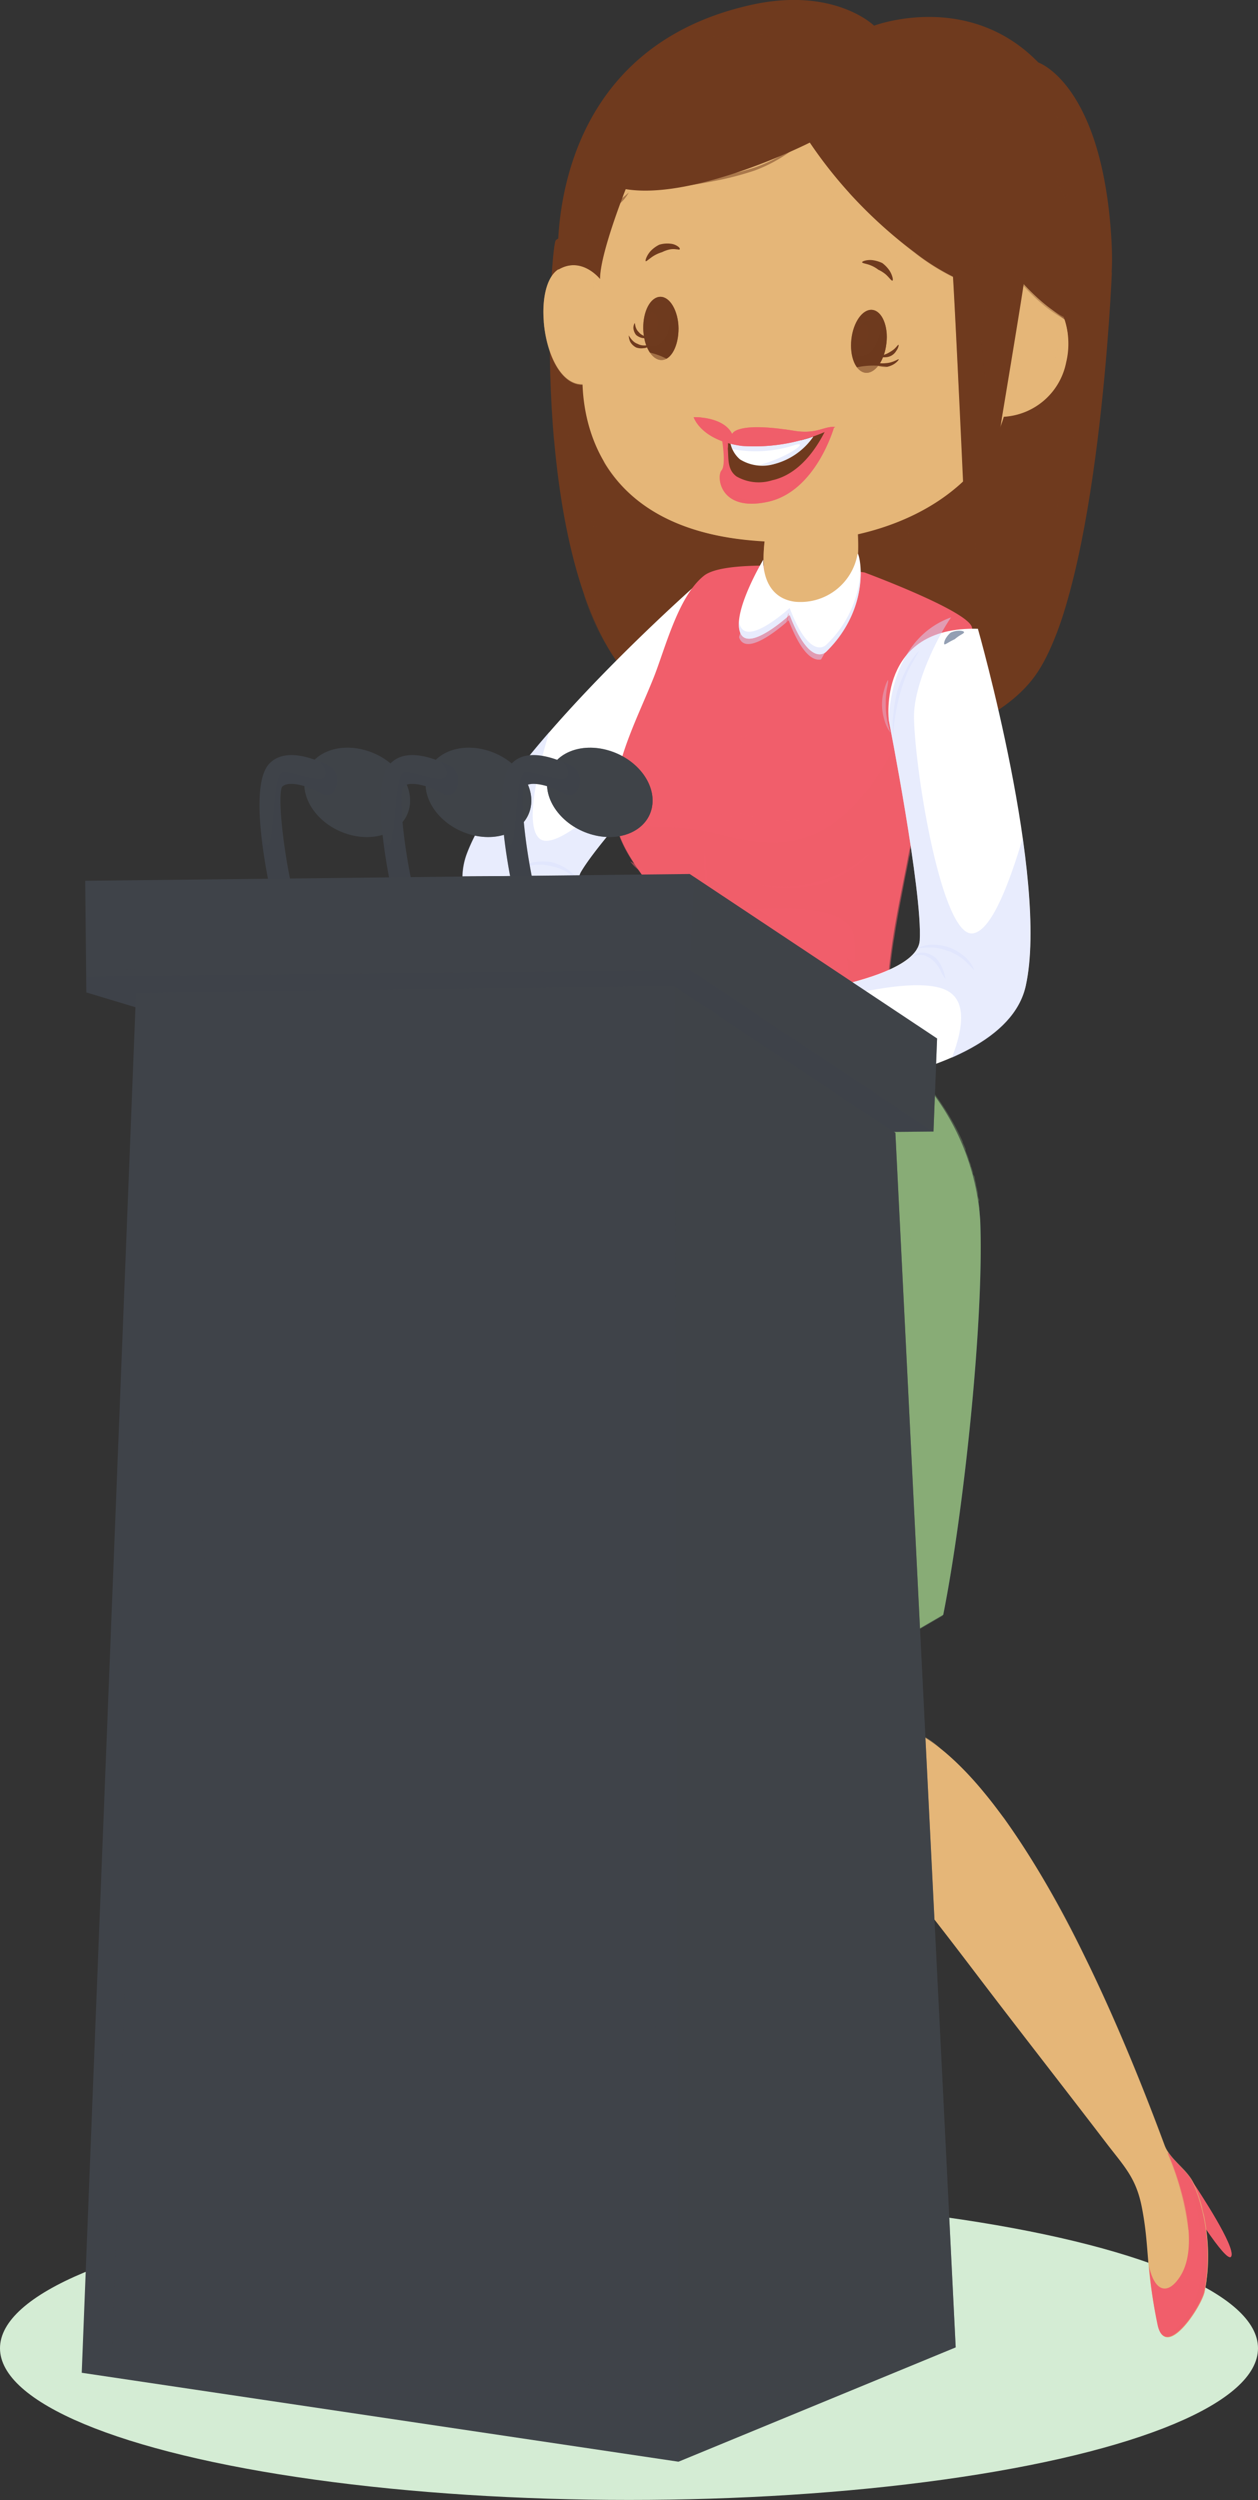 <svg xmlns="http://www.w3.org/2000/svg" viewBox="0 0 98.04 194.83"><rect x="0" y="0" width="98.04" height="194.83" fill="#333333" stroke="none"/><defs><style>.cls-1{isolation:isolate;}.cls-2{fill:#d4ecd4;}.cls-10,.cls-12,.cls-15,.cls-17,.cls-2,.cls-21,.cls-23,.cls-24,.cls-25,.cls-27,.cls-28,.cls-31,.cls-33,.cls-34,.cls-4,.cls-8,.cls-9{mix-blend-mode:multiply;}.cls-27,.cls-28,.cls-29,.cls-3,.cls-4{fill:#6f3a1e;}.cls-4{opacity:0.3;}.cls-12,.cls-13,.cls-15,.cls-18,.cls-24,.cls-27,.cls-31,.cls-5{opacity:0.5;}.cls-13,.cls-18,.cls-22,.cls-26,.cls-29,.cls-30,.cls-35,.cls-5,.cls-6{mix-blend-mode:screen;}.cls-17,.cls-33,.cls-6{opacity:0.45;}.cls-7{fill:#fff;}.cls-8{opacity:0.34;}.cls-11,.cls-12,.cls-9{fill:#d3dbfd;}.cls-13,.cls-19,.cls-23{fill:#294168;}.cls-14,.cls-15,.cls-18,.cls-30{fill:#f15e6b;}.cls-16,.cls-17,.cls-25,.cls-26,.cls-31{fill:#e5b678;}.cls-20,.cls-21{fill:#88ac76;}.cls-21,.cls-35{opacity:0.35;}.cls-23,.cls-28,.cls-34{opacity:0.25;}.cls-32,.cls-33,.cls-34,.cls-35{fill:#3f4349;}</style></defs><title>full_speechРесурс 3</title><g class="cls-1"><g id="Слой_2" data-name="Слой 2"><g id="OBJECTS"><ellipse class="cls-2" cx="49.02" cy="183" rx="49.02" ry="11.82"/><path class="cls-3" d="M86.65,21.25s-1,24.54-6,31.44-22.77,9-31.15.59S42.86,19.63,43.3,18.75,74.89,7.73,86.65,21.25Z"/><path class="cls-4" d="M77.29,37.2c.21-2.4.53-8.73,1.09-10.36a18.52,18.52,0,0,1,2-3.94s3.86-.59,6.23-1c-.08,1.41-.29,5.12-.77,9.56-.12-.23-.27-.38-.46-.36-.85.08-2.7,6.17-2.7,6.17s.7-5.47-.31-5.47S80.76,34,80.76,34s-.46-1.62-1.62-.77C78.35,33.8,77.61,36,77.29,37.2Z"/><path class="cls-4" d="M77.29,37.2a3.67,3.67,0,0,1-.14.94C77.08,38.18,77.14,37.79,77.29,37.2Z"/><path class="cls-4" d="M44.9,37c.07.39.12.64.12.64S45,37.34,44.9,37Z"/><path class="cls-4" d="M43.3,18.75c0-.05.13-.12.31-.21.76.77,1.64,1.1,2.06.33a1.19,1.19,0,0,0,0-1.13c1.49-.5,3.59-1.1,6.08-1.66L75,36.54s-.12,7.39.9,8.6,4-5.17,4-5.17-3.13,9-2.11,10,3.37-2.16,3.37-2.16-1.38,3.37-.6,3.49c.39.06,1.58-2.3,2.66-4.65a19.92,19.92,0,0,1-2.57,6,11,11,0,0,1-3,2.71,15.37,15.37,0,0,1-1.88.13c-2.37,0-17.27-.76-24.57-.76a15.38,15.38,0,0,1-1.74-1.49,18,18,0,0,1-3.95-6.86c3.81,4.74,5.21,3.56,5.56,2.08s-2.22-5.65-2.22-5.65,3,3,3.54,1.8-6.37-9.79-7.21-10c-.59-.13-.44,1.38-.29,2.29-.27-1.41-.92-4.61-1.39-4.52-.16,0-.26.84-.33,2C42.47,26.48,43.07,19.22,43.3,18.75Z"/><g class="cls-5"><path class="cls-3" d="M80.35,45.16a2.19,2.19,0,0,0,.18-.38c.1-.24.25-.59.41-1,.33-.84.73-2,1.09-3.13C82.77,38.34,83.3,36,83.3,36s.5-2.36.8-4.75c.15-1.2.26-2.4.32-3.3,0-.45,0-.83,0-1.09a2.26,2.26,0,0,0,0-.42,2.5,2.5,0,0,0-.06.41c0,.26-.06.64-.11,1.09-.09.89-.24,2.09-.41,3.28-.35,2.38-.89,4.72-.89,4.72s-.49,2.35-1.17,4.66c-.34,1.15-.71,2.3-1,3.15l-.36,1A2.67,2.67,0,0,0,80.35,45.16Z"/></g><g class="cls-5"><path class="cls-3" d="M76.2,47.89a1.44,1.44,0,0,0,.17-.22c.09-.14.23-.34.38-.59.31-.5.7-1.17,1.07-1.86.73-1.38,1.31-2.84,1.31-2.84a26.94,26.94,0,0,0,.9-3c.17-.76.31-1.53.38-2.11,0-.29,0-.54.06-.71a.8.8,0,0,0,0-.27,8,8,0,0,0-.19,1c-.1.57-.27,1.33-.46,2.08a29,29,0,0,1-1,2.94s-.54,1.45-1.22,2.85c-.34.7-.7,1.39-1,1.9A7,7,0,0,0,76.2,47.89Z"/></g><g class="cls-5"><path class="cls-3" d="M70.67,45.5a8.37,8.37,0,0,0,.08-1.18c0-.59.1-1.18.1-1.18s0-.58.09-1.17a8.75,8.75,0,0,0,.11-1.17,4.9,4.9,0,0,0-.32,1.14c-.11.59-.18,1.18-.18,1.18s0,.6,0,1.19A4.86,4.86,0,0,0,70.67,45.5Z"/></g><g class="cls-5"><path class="cls-3" d="M48.94,46.05a1.88,1.88,0,0,0-.15-.31c-.11-.2-.27-.46-.45-.8-.36-.66-.82-1.55-1.24-2.46s-.78-1.85-1-2.56-.41-1.19-.41-1.19-.16-.47-.38-1.19-.46-1.69-.68-2.67-.37-2-.46-2.73c-.06-.37-.09-.68-.12-.9A1.66,1.66,0,0,0,44,30.9a1.48,1.48,0,0,0,0,.34c0,.22,0,.54.06.92.06.75.2,1.75.37,2.75s.42,2,.63,2.7.36,1.22.36,1.22.16.48.43,1.19.66,1.64,1.1,2.55.93,1.79,1.33,2.43c.19.33.37.59.49.77A1.75,1.75,0,0,0,48.94,46.05Z"/></g><g class="cls-5"><path class="cls-3" d="M51,45.39s-.56-.5-1-1.09A7.47,7.47,0,0,1,49.18,43a7.64,7.64,0,0,1-.57-1.37c-.22-.72-.26-1.47-.3-1.47a4.06,4.06,0,0,0,.09,1.52,6.91,6.91,0,0,0,.51,1.46,6.65,6.65,0,0,0,.9,1.25A3.89,3.89,0,0,0,51,45.39Z"/></g><g class="cls-5"><path class="cls-3" d="M52.06,42.79a1.45,1.45,0,0,0,.25.55c.16.25.34.49.34.49s.21.21.44.4.49.35.51.32-.17-.25-.36-.47l-.36-.45-.4-.42C52.28,43,52.1,42.77,52.06,42.79Z"/></g><g class="cls-5"><path class="cls-3" d="M46,45.6a6.23,6.23,0,0,0,.28,1.72,8.14,8.14,0,0,0,.42,1.14A3.94,3.94,0,0,0,47,49s.11.19.3.46a9.16,9.16,0,0,0,.77.93,8.22,8.22,0,0,0,1.27,1.19s-.57-.66-1.11-1.33a10.29,10.29,0,0,1-.7-1c-.17-.27-.27-.45-.27-.45a4.3,4.3,0,0,1-.26-.47,9.4,9.4,0,0,1-.47-1.07C46.23,46.45,46.07,45.59,46,45.6Z"/></g><g class="cls-6"><path class="cls-3" d="M84.89,35.92c-.3,3.38-.7,7.79-2.87,10.53a.3.3,0,0,1-.5-.21,29.1,29.1,0,0,1,1.27-4.87c.46-1.85.93-3.68,1.26-5.56.09-.47.89-.37.84.11Z"/></g><g class="cls-6"><path class="cls-3" d="M82.21,34.83A1.31,1.31,0,0,1,82.4,36a2.84,2.84,0,0,1-.5,1.33.37.37,0,0,1-.62-.26,4.22,4.22,0,0,1,.29-1.3,1.42,1.42,0,0,1,.59-1Z"/></g><g class="cls-6"><path class="cls-3" d="M80.81,39.23A7.79,7.79,0,0,1,80.2,42c0,.09-.18,0-.16-.07.19-.93.51-1.82.73-2.75,0,0,0,0,0,0Z"/></g><g class="cls-6"><path class="cls-3" d="M79.41,34.29a4,4,0,0,1-.13,2.26,12.29,12.29,0,0,1-.84,2.85c0,.13-.25.06-.25-.07a11.35,11.35,0,0,1,.29-2.79c.18-.75.2-1.73.79-2.27a.1.1,0,0,1,.14,0Z"/></g><g class="cls-6"><path class="cls-3" d="M45.84,36.92a1.89,1.89,0,0,1,.6.85,2.61,2.61,0,0,1,.19,1.14.25.25,0,0,1-.46.12,4.38,4.38,0,0,1-.38-1,2.85,2.85,0,0,1-.14-.5c0-.17,0-.36,0-.54a.09.09,0,0,1,.16-.06Z"/></g><g class="cls-6"><path class="cls-3" d="M44.32,37.28c1.64,3.2,3.21,6.56,4.61,9.86.14.35-.26.77-.57.44A16,16,0,0,1,44.2,37.31a.06.06,0,0,1,.12,0Z"/></g><g class="cls-5"><path class="cls-3" d="M79.79,50.53a10.74,10.74,0,0,0,.89-1.44,12,12,0,0,0,.61-1.58A10.67,10.67,0,0,0,80.41,49,12.05,12.05,0,0,0,79.79,50.53Z"/></g><path class="cls-7" d="M45.15,68.24a2.18,2.18,0,0,1,.09-.23C47.1,64.75,56.57,55,56.57,55s4.81-5.67-1.93-9.77c0,0-15.28,13.37-18.26,21.33a5.41,5.41,0,0,0-.33,1.73Z"/><g class="cls-8"><path class="cls-9" d="M57.58,49.1a6.3,6.3,0,0,1,0,1.78,11.43,11.43,0,0,1-.32,1.76,10.56,10.56,0,0,1-.7,1.65,6,6,0,0,1-1,1.46s.45-.76.81-1.56a14.61,14.61,0,0,0,1-3.34C57.54,50,57.54,49.1,57.58,49.1Z"/><g class="cls-10"><path class="cls-11" d="M58.36,52.35s0,.22-.17.78a5.47,5.47,0,0,1-.49,1.06,5.64,5.64,0,0,1-.78.88,3,3,0,0,1-1,.61s.45-.36.83-.77a6.11,6.11,0,0,0,.68-.88,6.35,6.35,0,0,0,.54-1C58.22,52.54,58.32,52.34,58.36,52.35Z"/></g><path class="cls-9" d="M42.53,67.41l.38.08.38.09a3.89,3.89,0,0,1,.8.33,2.89,2.89,0,0,1,.48.33h.21a3,3,0,0,0-.58-.51A4.25,4.25,0,0,0,43,67.19a4.07,4.07,0,0,0-1.35,0,2.57,2.57,0,0,0-1.22.5,7.67,7.67,0,0,1,1.25-.29A4.78,4.78,0,0,1,42.53,67.41Z"/></g><path class="cls-12" d="M45.15,68.24a2.18,2.18,0,0,1,.09-.23C47.1,64.75,56.57,55,56.57,55s3.48-5.22.32-9.4c.07,1.75-.37,6-1.84,8.15-2.47,3.64-11.16,13.18-13,11.6-1.2-1-.12-5.44.76-8.31-2.87,3.3-5.41,6.74-6.45,9.52a5.41,5.41,0,0,0-.33,1.73Z"/><path class="cls-13" d="M56.35,47.1a1.66,1.66,0,0,0-.08-.53,1.77,1.77,0,0,0-.35-.4c-.21-.17-.46-.26-.5-.19s.08.26.17.46a3.07,3.07,0,0,1,.13.39,2.3,2.3,0,0,1,.21.35c.1.19.16.42.25.42S56.35,47.37,56.35,47.1Z"/><path class="cls-14" d="M92.78,169.79l.12.17c.61.92,3.38,5.11,3.06,5.87s-3.6-4.63-3.6-4.63"/><path class="cls-15" d="M92.78,169.79l.12.17c.61.92,3.38,5.11,3.06,5.87s-3.6-4.63-3.6-4.63"/><path class="cls-16" d="M71.92,120.44l-1.68,14.19s8.68.67,20.52,32.57c.41,1.11,1.75,1.88,2.25,2.94a14.61,14.61,0,0,1,.87,8.47c-.26,1.19-3,5.35-3.62,2.64-1-4.45-.65-6-1.26-9.17-.45-2.37-1.37-3.22-2.85-5.16-3.28-4.29-6.61-8.54-9.88-12.84-3.8-5-7.66-10-11.92-14.61-4-4.31-4.16-14.07-7.34-22.66S59.48,92.73,71.92,120.44Z"/><path class="cls-17" d="M56.36,109.13c.51.09,1,.19,1.56.32,1.32,1.22,5.19,1,9.08,1.59a75.07,75.07,0,0,1,4.92,9.4l-1.68,14.19h0a6.74,6.74,0,0,1,3.11,1.68l.26.21a24.2,24.2,0,0,1,2.8,2.83l.35.43c.24.29.49.6.74.93s.5.67.77,1a74.75,74.75,0,0,1,6.2,10.61c.16.33.33.67.49,1,1.82,3.79,3.77,8.35,5.8,13.83a2.93,2.93,0,0,0,.19.4,5.62,5.62,0,0,0,.57.74c.22.24.45.47.67.7a5.73,5.73,0,0,1,.6.72,2.88,2.88,0,0,1,.22.38,8.78,8.78,0,0,1,.38.94,9.4,9.4,0,0,1,.31,1c0,.2.09.41.14.62s.11.63.16.95c0,0,0,.08,0,.13a16.21,16.21,0,0,1,.14,2.19h0c0,.56,0,1.11-.1,1.62,0,.35-.1.68-.17,1a7,7,0,0,1-1.11,2.07,3.58,3.58,0,0,1-.28.37l-.15.18-.3.32a1.84,1.84,0,0,1-1,.6.57.57,0,0,1-.56-.31,1.87,1.87,0,0,1-.22-.59c-.06-.3-.12-.58-.17-.85,0-.1,0-.18,0-.27s-.07-.36-.1-.52,0-.2,0-.29,0-.3-.07-.44,0-.19,0-.28l-.06-.4,0-.26c0-.13,0-.25,0-.37l0-.25,0-.36,0-.21,0-.41,0-.14c0-.18,0-.36,0-.54a1.36,1.36,0,0,0,1.42.21c2.3-1.19-1.36-10.74-5.9-19.87s-11.66-17.46-15.4-17.81c-2.49-.22-3.21,1.88-3.41,3.3-.6-.68-1.2-1.35-1.82-2-4-4.31-4.16-14.07-7.34-22.66A15.21,15.21,0,0,1,56.36,109.13Z"/><path class="cls-14" d="M89.54,176.58c.46,2.09,1.47,2.19,2.31,1,2.21-3-.82-9.78-.82-9.78a.28.28,0,0,1,0-.07c.56.83,1.53,1.5,1.94,2.37a14.61,14.61,0,0,1,.87,8.47c-.26,1.19-3,5.35-3.62,2.64A38.46,38.46,0,0,1,89.54,176.58Z"/><path class="cls-16" d="M65.37,134.63a.46.46,0,0,0,.77-.52.46.46,0,0,0-.77.52Z"/><path class="cls-16" d="M65.13,137a.82.82,0,1,0,.21-1.15A.82.82,0,0,0,65.13,137Z"/><g class="cls-5"><path class="cls-18" d="M91.13,180.73c.06.07.71-.44,1.2-1.12a6.88,6.88,0,0,0,.79-1.45,7.21,7.21,0,0,0,.26-1.64,3.17,3.17,0,0,0-.26-1.61c-.08,0,0,.8-.16,1.57a7.52,7.52,0,0,1-.41,1.48,8.16,8.16,0,0,1-.58,1.43C91.6,180.08,91.08,180.67,91.13,180.73Z"/></g><path class="cls-15" d="M93.88,178.61c-.25,1.12-2.71,4.87-3.49,3,.85.74,2-.64,2.8-2.58,1.14-2.91-.09-8-.36-8.15s-.18,2.07-.14,2.8c0,.1,0,.17,0,.2l-.09-.14A21.61,21.61,0,0,0,91,167.84a.28.28,0,0,1,0-.07c.56.83,1.53,1.5,1.94,2.37A14.61,14.61,0,0,1,93.88,178.61Z"/><path class="cls-16" d="M58.88,120.39s-2.39,10-3.36,12.77A41,41,0,0,1,59.3,143.7c.93,5.23-2.4,28.67-2.94,30.89,0,0,0,1.38,0,3.13,0,2.54-.06,5.84-.41,6.73-.6,1.5-.91-4.93-.91-4.93s-2,5.17-3.42,5.77-6.41.46-6.73-.48,4,.54,7.46-9.49c1-2.84-3.54-38.22-5-41.23s-1.9-16.73-1.56-18.44S59.42,115.28,58.88,120.39Z"/><path class="cls-17" d="M49.4,181.34a1.78,1.78,0,0,0,.87.11c3-.32,4.81-7.06,5.93-16.19S57.48,141.7,53,138c-2.67-2.2-4-1-4.6.25a24,24,0,0,0-1-4.18c-1.47-3-1.9-16.73-1.56-18.44.14-.75,2.71-.92,5.53-.45,2.26,2.55,4.56,6,6.74,8.38-.79,3.18-2,7.85-2.59,9.58A41,41,0,0,1,59.3,143.7c.93,5.23-2.4,28.67-2.94,30.89,0,0,0,1.38,0,3.13,0,.71,0,1.47,0,2.22-.4.6-.79,1.17-1.16,1.68-.09-1.11-.14-2.1-.14-2.1a24.81,24.81,0,0,1-2.74,5.21c-.49.23-1.18.54-2,.84-2,.23-5.18,0-5.43-.76S46.87,184.71,49.4,181.34Z"/><path class="cls-14" d="M48.31,182.59c-.16.73.4.78,2.44-.26,3-1.52,5.61-7.74,5.61-7.74s0,1.38,0,3.13c0,2.54-.06,5.84-.41,6.73-.6,1.5-.91-4.93-.91-4.93s-2,5.17-3.42,5.77-6.41.46-6.73-.48C44.74,184.24,46.28,184.56,48.31,182.59Z"/><circle class="cls-16" cx="51.39" cy="131.51" r="0.46"/><circle class="cls-16" cx="50.21" cy="133.32" r="0.83"/><g class="cls-5"><path class="cls-18" d="M47.77,184.89a3.16,3.16,0,0,0,1.62-.25,6.54,6.54,0,0,0,1.48-.74A7.26,7.26,0,0,0,52,182.7a3.36,3.36,0,0,0,.7-1.48c-.08,0-.49.65-1,1.2a7.58,7.58,0,0,1-1.18,1,7.65,7.65,0,0,1-1.29.84C48.53,184.61,47.76,184.81,47.77,184.89Z"/></g><path class="cls-15" d="M45.29,184.41c.47.58,2.28,1.37,5,.6,3.14-.91,4.52-6.72,4.52-6.72-3.57,5.91-6.38,5.39-6.67,5.1-.12-.12-.1-.35,0-.59l.22-.21c-.16.73.4.78,2.44-.26,3-1.52,5.61-7.74,5.61-7.74s0,1.38,0,3.13c0,2.54-.06,5.84-.41,6.73-.6,1.5-.91-4.93-.91-4.93s-2,5.17-3.42,5.77-6.41.46-6.73-.48C44.87,184.62,45,184.53,45.29,184.41Z"/><path class="cls-19" d="M70.3,82.57a18.63,18.63,0,0,1,6.09,12.5c.32,7.69-1.28,22.75-2.88,30.77l-3.85,2.24-1-7.69L66.13,129s-12.5,4.17-20.51-3.2c0,0-2.88-32.38,6.73-42.31S70.3,82.57,70.3,82.57Z"/><path class="cls-20" d="M70.3,82.57a18.63,18.63,0,0,1,6.09,12.5c.32,7.69-1.28,22.75-2.88,30.77l-3.85,2.24-1-7.69L66.13,129s-12.5,4.17-20.51-3.2c0,0-2.88-32.38,6.73-42.31S70.3,82.57,70.3,82.57Z"/><path class="cls-21" d="M45.61,125.68l0-.17h0c0-.15,0-.33,0-.56v0c0-.1,0-.22,0-.34v0c0-.41-.06-.91-.09-1.48v0a131.23,131.23,0,0,1,.5-21.24v-.07c.05-.36.09-.73.14-1.1-.41,10.93.7,24.33,8.85,24.42,7.2.09,13-8.73,14.08-14.8.81-4.71,2-9.43,1.86-14.24-.09-2.76-.51-7-2.13-9.92h0a1.34,1.34,0,0,0-.07-.18.32.32,0,0,0,0-.09,6.67,6.67,0,0,0-2.68-2.69c-1.22-.62-2.6-.87-3.84-1.46a1.14,1.14,0,0,1-.62-.54c-.19-.51.32-1,.77-1.28s.9-.57,1.35-.85a13.07,13.07,0,0,1,6.73,3.57,17.61,17.61,0,0,1,2.57,2.86h0a19.89,19.89,0,0,1,2,3.45l0,.06c.08.17.15.33.22.5a1.21,1.21,0,0,1,0,.14l.18.45a1.46,1.46,0,0,0,.07.19c0,.14.09.27.14.41s0,.16.07.24l.12.39c0,.09,0,.18.07.26s.07.26.1.4a2.29,2.29,0,0,1,.07.28c0,.13.06.26.08.4l.06.28c0,.14,0,.29.07.43s0,.18,0,.28l.06.48a1.94,1.94,0,0,0,0,.24c0,.25,0,.49,0,.75.32,7.69-1.28,22.75-2.88,30.77l-3.85,2.24-1-7.69L66.13,129a27.77,27.77,0,0,1-8,1.17,19.7,19.7,0,0,1-9.3-2.12,15.25,15.25,0,0,1-3.18-2.25s0,0,0-.14Z"/><g class="cls-22"><path class="cls-20" d="M46.35,108.85a8.29,8.29,0,0,0,.24-1.61c.12-1,.28-2.25.47-3.53.37-2.57.88-5.11.88-5.11s.43-2.56,1-5.09c.28-1.26.59-2.52.83-3.47a9.42,9.42,0,0,0,.35-1.59A8.87,8.87,0,0,0,49.55,90c-.31.92-.68,2.17-1,3.43-.68,2.52-1.18,5.08-1.18,5.08s-.45,2.57-.72,5.16c-.13,1.3-.23,2.6-.27,3.57A9.56,9.56,0,0,0,46.35,108.85Z"/><path class="cls-20" d="M46.77,122.15a27.14,27.14,0,0,0-.16-2.77c-.09-1.38-.12-2.76-.12-2.76s-.09-1.37-.12-2.75a23.65,23.65,0,0,0-.09-2.78,13.27,13.27,0,0,0-.34,2.77c-.08,1.39,0,2.79,0,2.79s.09,1.39.29,2.77A12.75,12.75,0,0,0,46.77,122.15Z"/><path class="cls-20" d="M70.85,125.54s.07-.11.25-.24.47-.21.83-.43a1,1,0,0,0,.44-.54,6,6,0,0,0,.16-.71c.09-.48.19-1,.29-1.5.38-2,.75-4.08.75-4.08s1.2-8.21,1-8.23S73,118,73,118l-.58,4.11c-.07.51-.14,1-.2,1.51,0,.24-.06.48-.11.67a.8.8,0,0,1-.29.44,8.55,8.55,0,0,0-.78.53C70.84,125.39,70.83,125.54,70.85,125.54Z"/><path class="cls-20" d="M54.28,128.39a5.52,5.52,0,0,0,1.33.26,25.36,25.36,0,0,0,3,.18,27.87,27.87,0,0,0,4.34-.33s.54-.1,1.33-.29l.64-.17a2.69,2.69,0,0,0,.38-.12.85.85,0,0,0,.39-.34,4.09,4.09,0,0,0,.26-.8l.21-.78c.28-1,.55-2.09.75-2.88a6.85,6.85,0,0,0,.27-1.32,5.92,5.92,0,0,0-.5,1.26c-.26.76-.6,1.79-.93,2.82l-.24.76a4,4,0,0,1-.25.67c-.07.13-.23.17-.47.22l-.63.14c-.79.15-1.31.23-1.31.23a30.56,30.56,0,0,1-4.25.5c-1.07.06-2.14,0-2.95,0A7.83,7.83,0,0,0,54.28,128.39Z"/></g><path class="cls-21" d="M52.75,83.12h0a13.82,13.82,0,0,1,8.19-4.23c5.5-.48,9.36,3.68,9.36,3.68a16.32,16.32,0,0,1,2.17,2.33c-2.28.71-5.92,1.74-8.14,1.6A10.35,10.35,0,0,1,57.92,84a4.76,4.76,0,0,1-3.18,1.84,13.93,13.93,0,0,1-3.76,0A5.77,5.77,0,0,0,52.75,83.12Z"/><path class="cls-14" d="M47.86,62.1c.27-3.26,1.86-6.25,3.06-9.24.91-2.26,1.92-6.4,3.95-8s12.5-.25,12.5-.25,8.11,3,8.38,4.29-4.17,13.4-5,18c-.41,2.15-.88,4.31-1.2,6.48-.57,3.94-.88,7.72,1.66,11a19,19,0,0,1-6.92,1,10.4,10.4,0,0,1-6.42-2.54,4.76,4.76,0,0,1-3.18,1.84,13.93,13.93,0,0,1-3.76,0c2.94-2.6,2.06-5.9,1.51-9.29-.38-2.32-.68-4.8-2.09-6.77S47.64,64.74,47.86,62.1Z"/><path class="cls-15" d="M47.86,62.1c0-.35.07-.68.13-1A.13.13,0,0,1,48,61c.06-.35.13-.68.21-1a8.45,8.45,0,0,0,1.07,3.69c1.22,1.39,2.26.17,7,1.39s7.83.7,11.14-3.31c2.67-3.22,4.31-8.46,4.84-10.38a9.12,9.12,0,0,1,2,3.47c-.44,1.43-.93,3-1.41,4.5,0,.08,0,.15-.07.23l-.15.47-.1.32-.12.42-.12.37c0,.13-.08.26-.11.38s-.09.27-.13.41-.06.22-.1.33l-.18.64-.06.21c-.06.18-.11.37-.16.55s-.05.17-.07.25l-.12.43a2.5,2.5,0,0,0-.07.26c0,.13-.07.26-.1.38s-.05.17-.07.25l-.09.36c0,.08,0,.16,0,.23l-.09.37,0,.17c0,.18-.07.34-.1.5-.1.54-.21,1.08-.32,1.61-.13.7-.27,1.4-.4,2.1s-.3,1.63-.42,2.44l-.06.33h0c-.57,3.94-.88,7.72,1.66,11a19,19,0,0,1-6.92,1,10.77,10.77,0,0,1-5.56-1.86,5.07,5.07,0,0,0,1,.14,7.55,7.55,0,0,0,2.41-.24,13.38,13.38,0,0,0,2.77-3.25,14.65,14.65,0,0,0,1.18-3c0-.84-.08-1.67-.16-2.5l.57.37a7,7,0,0,0-.06-2.17c-.53-2.44-6.1-2.27-10.28-1.74A6.75,6.75,0,0,0,52,73.07h0c0-.16-.07-.33-.1-.49a.83.83,0,0,1,0-.15c-.06-.29-.14-.57-.22-.85l0-.11a9.33,9.33,0,0,0-1.3-2.81C48.79,66.54,47.64,64.74,47.86,62.1Z"/><path class="cls-12" d="M57.46,83.35a3.08,3.08,0,0,1-.33-.55,3,3,0,0,0,.49.37Z"/><path class="cls-23" d="M59.72,84.5h-.08l-.09,0Z"/><path class="cls-16" d="M66.81,41.11s.54,5.45-1.61,6.41-4.56,1-5.36-1.29a11.34,11.34,0,0,1,0-5.44S66.54,39.82,66.81,41.11Z"/><path class="cls-17" d="M60.83,47.6c3.46-.53,5.59-4.5,4.44-3.92s-4.56.12-5.78-.07a14.41,14.41,0,0,1,.35-2.82s6.7-1,7,.32c0,0,.54,5.45-1.61,6.41C63.65,48.21,62,48.4,60.83,47.6Z"/><path class="cls-12" d="M61.46,48.34s-3.23,3-3.85,1.36a.38.38,0,0,1,0-.1,25.36,25.36,0,0,1,1.91-4.67,2.72,2.72,0,0,0,2.35,2.38,4.5,4.5,0,0,0,4.62-2.7c.23,1.17-.69,3.59-2.5,6.78C63.48,51.5,62.56,51.2,61.46,48.34Z"/><path class="cls-7" d="M66.83,43.18c.06-.39,1.31,3.87-2.43,7.6,0,0-1.24,1.37-2.86-2.86,0,0-3.24,3-3.86,1.37s1.81-5.68,1.81-5.68-.18,2.91,2.43,3.28A4.51,4.51,0,0,0,66.83,43.18Z"/><path class="cls-12" d="M57.68,48.75c.62,1.62,3.86-1.37,3.86-1.37,1.62,4.23,2.86,2.86,2.86,2.86a8.64,8.64,0,0,0,2.67-5.84,8.52,8.52,0,0,1-2.67,6.38s-1.24,1.37-2.86-2.86c0,0-3.24,3-3.86,1.37a2.15,2.15,0,0,1-.08-.9A1.35,1.35,0,0,0,57.68,48.75Z"/><g class="cls-5"><path class="cls-18" d="M49.47,59.69a4.46,4.46,0,0,0,.2-.87A16.13,16.13,0,0,1,50.2,57c.24-.67.5-1.33.7-1.82l.34-.83s1.86-5.4,1.7-5.46-2.27,5.25-2.27,5.25l-.29.84c-.17.51-.4,1.19-.59,1.89a11.83,11.83,0,0,0-.35,2A2.24,2.24,0,0,0,49.47,59.69Z"/><path class="cls-18" d="M49.37,62.33c.16,0,.19-.82.19-.82s-.24-.76-.4-.74-.2.82-.2.82S49.2,62.36,49.37,62.33Z"/><path class="cls-18" d="M55,80.63a14,14,0,0,0-.74-1.47,10.46,10.46,0,0,1-.56-1.51,11.5,11.5,0,0,1-.44-1.55c-.17-.79-.19-1.61-.27-1.62a3.66,3.66,0,0,0-.15,1.68,8.78,8.78,0,0,0,.29,1.68,8.86,8.86,0,0,0,.76,1.52A3.76,3.76,0,0,0,55,80.63Z"/></g><g class="cls-24"><path class="cls-14" d="M67.87,79.13a4.5,4.5,0,0,0,.36-.66c.16-.34.25-.72.29-.72a1.59,1.59,0,0,1-.09.79,4.39,4.39,0,0,1-.3.75,4.08,4.08,0,0,1-.52.61,1.57,1.57,0,0,1-.66.44s.27-.29.5-.58A4.92,4.92,0,0,0,67.87,79.13Z"/><path class="cls-14" d="M59.41,68.94a11.37,11.37,0,0,0,1.68.14,11.19,11.19,0,0,0,1.68-.17l.54-.12.2-.05.2-.06c.13,0,.32-.07.54-.15a11.52,11.52,0,0,0,1.55-.66,11.12,11.12,0,0,0,1.41-.93,4.84,4.84,0,0,1,.61-.48,3.41,3.41,0,0,1-.54.57,8.83,8.83,0,0,1-1.38,1,10.55,10.55,0,0,1-1.56.73c-.22.09-.42.13-.55.18l-.2.06-.22,0a5,5,0,0,1-.56.11,9.81,9.81,0,0,1-1.72.11,9.71,9.71,0,0,1-1.71-.23,3.11,3.11,0,0,1-.74-.25S59,68.87,59.41,68.94Z"/><path class="cls-14" d="M53.16,77.76s0,.44.08.87a4.08,4.08,0,0,0,.22.82,5.08,5.08,0,0,0,.34.78c.21.37.51.69.48.73a1.78,1.78,0,0,1-.66-.62,3.89,3.89,0,0,1-.44-.79,3.76,3.76,0,0,1-.15-.9A1.84,1.84,0,0,1,53.16,77.76Z"/><path class="cls-14" d="M49.85,67.58c.35.22.72.41.72.41s.36.22.73.41a5.18,5.18,0,0,1,.76.38,2.21,2.21,0,0,1-.84-.19,6.33,6.33,0,0,1-.79-.34,5.57,5.57,0,0,1-.71-.5,2.57,2.57,0,0,1-.6-.62A5.39,5.39,0,0,1,49.85,67.58Z"/><path class="cls-14" d="M56.9,59l.81-1.44s.34-.56.8-1.43A29.17,29.17,0,0,0,60,52.8a27.48,27.48,0,0,0,1.08-3.45c.11-.48.21-.88.27-1.16a2.41,2.41,0,0,1,.11-.44,3,3,0,0,1-.05.45c0,.28-.11.69-.21,1.18a28,28,0,0,1-1,3.49,29.18,29.18,0,0,1-1.44,3.35c-.46.88-.79,1.45-.79,1.45l-.83,1.42a22.8,22.8,0,0,0-1.59,3.24,9.78,9.78,0,0,0-.65,3.52A7.91,7.91,0,0,0,55,67c.05.28.09.44.08.44s0,0-.05-.11S55,67.18,55,67s0,0,0-.06l0,.42c.09.9.25,2.1.46,3.29s.48,2.38.7,3.25.4,1.46.4,1.46.16.59.43,1.45.68,2,1,3.18a14.33,14.33,0,0,1,.59,3.3v.18l-.11-.08s0-.06,0-.1a14.47,14.47,0,0,0-.68-3.24c-.36-1.15-.79-2.29-1.07-3.15s-.45-1.46-.45-1.46-.17-.58-.38-1.47-.47-2.08-.65-3.28-.31-2.41-.37-3.32c0-.46,0-.84,0-1.1v-.1l0-.36a9.53,9.53,0,0,1,.57-3.59A21.87,21.87,0,0,1,56.9,59Z"/></g><g class="cls-5"><path class="cls-14" d="M53.63,63.4a7.51,7.51,0,0,0,1.21,0,6.45,6.45,0,0,1,2.55.34,14.28,14.28,0,0,0,2.58.76,5.53,5.53,0,0,0,1.27.07l.35,0a4.6,4.6,0,0,0,.89-.25,8.88,8.88,0,0,0,2.34-1.4,11.57,11.57,0,0,0,2-1.79A2.42,2.42,0,0,0,67.39,60s-.25.42-.75.93a13.71,13.71,0,0,1-2.07,1.6,9,9,0,0,1-2.27,1.22,3.73,3.73,0,0,1-.8.18,2.2,2.2,0,0,1-.31,0,5.08,5.08,0,0,1-1.14,0,15.42,15.42,0,0,1-2.54-.62,6.57,6.57,0,0,0-1.44-.24,7.88,7.88,0,0,0-1.25.08A4,4,0,0,0,53.63,63.4Z"/></g><path class="cls-16" d="M46.74,21.77A2.34,2.34,0,0,0,43.5,21c-2.19,1.45-1.09,9,1.9,8.94S47.27,21.61,46.74,21.77Z"/><path class="cls-17" d="M46.74,21.77A2.34,2.34,0,0,0,43.5,21c-2.19,1.45-1.09,9,1.9,8.94S47.27,21.61,46.74,21.77Z"/><path class="cls-25" d="M44,27.71c0-.06.23,0,.49-.08a.47.47,0,0,0,.31-.26.66.66,0,0,0,0-.5.88.88,0,0,0-.27-.43c-.12-.11-.26-.15-.46-.31a.88.88,0,0,1-.29-.77,1,1,0,0,1,.09-.29,1.26,1.26,0,0,1,.16-.24,1.81,1.81,0,0,1,.28-.23,1.45,1.45,0,0,1,.22-.09h0s0,0,0,0,0-.08,0-.13l0-.2a2.38,2.38,0,0,0-.31-.8c-.3-.51-.74-.71-.72-.79s.52,0,1,.5A2.7,2.7,0,0,1,45,24l.07.25c0,.09,0,.15,0,.29s0,.48,0,.65a2.63,2.63,0,0,0-.43,0l-.11.05a.46.46,0,0,0-.12.13c-.06.07-.06.1-.06.1s0,0,0,0a5.85,5.85,0,0,1,.44.39,1.67,1.67,0,0,1,.4.82,1.18,1.18,0,0,1-.18.88.62.62,0,0,1-.56.29C44.17,27.92,44,27.75,44,27.71Z"/><path class="cls-17" d="M45.4,30c3-.1,1.87-8.37,1.34-8.21a2.82,2.82,0,0,0-1.69-1.12,5.42,5.42,0,0,1-.21,3.07s-.79-1.25-1.21-.83.23,2.42-.68,2.62c-.28.06-.46-.16-.58-.49C42.54,27.45,43.64,30,45.4,30Z"/><g class="cls-5"><path class="cls-26" d="M42.62,22.72c-.13.42-.08.84.12,1s.45-.16.58-.59.07-.85-.12-.95S42.74,22.29,42.62,22.72Z"/><path class="cls-26" d="M43.38,21.49a.36.36,0,0,0,.15.39.21.21,0,0,0,.32-.11.34.34,0,0,0-.14-.38A.22.22,0,0,0,43.38,21.49Z"/></g><path class="cls-16" d="M80.13,22c.23-6.79-2.57-17.8-16.86-17.91S46.72,19.75,46.72,19.75A42.85,42.85,0,0,0,45.4,30c.17,4.43,2.47,11,12.76,12.08s18.22-3.27,20.07-9.6a5.27,5.27,0,0,0,4.86-4.24C83.8,25.3,82.21,22.34,80.13,22Z"/><g class="cls-10"><path class="cls-17" d="M80.13,22a21.93,21.93,0,0,0-.84-6.83A17.59,17.59,0,0,0,77,10.28c2.06,3.46,2.42,8.66,2.31,11.82.18,0,.61-.09.9-.1Z"/><path class="cls-17" d="M82,23.14a6,6,0,0,1,.42,4.07,5.26,5.26,0,0,1-4.85,4.24c-1.85,6.33-9.78,10.65-20.07,9.6C52.08,40.49,48.88,38.4,47,35.9c1.7,2.93,5,5.53,11.13,6.16,10.3,1,18.22-3.27,20.07-9.6a5.27,5.27,0,0,0,4.86-4.24A5.88,5.88,0,0,0,82,23.14Z"/></g><g class="cls-10"><path class="cls-16" d="M80.87,29.8a1,1,0,0,1-.42.84.74.74,0,0,1-.43.15.7.7,0,0,1-.52-.24,1.33,1.33,0,0,1-.31-.64.9.9,0,0,1,.22-.78,4,4,0,0,1,.44-.29.61.61,0,0,0,.21-.26.92.92,0,0,0,.06-.62.46.46,0,0,0-.32-.33.27.27,0,0,0-.12,0h-.14l-.07,0s0,0,0,0l-.11.16c-.16.24-.29.3-.45.31a.42.42,0,0,1-.26-.12.73.73,0,0,1-.16-.29,4,4,0,0,1-.07-.88c0-.21,0-.41,0-.62a3.7,3.7,0,0,1,.32-1.13,2,2,0,0,1,.6-.73c.44-.32.8-.22.8-.17s-.32.1-.63.45a2.52,2.52,0,0,0-.59,1.68c0,.18,0,.36,0,.54A.54.54,0,0,0,79,27c0,.08.08,0,.07,0h0l.1-.08a.75.75,0,0,1,.2-.1.76.76,0,0,1,.34-.06.79.79,0,0,1,.3.05,1,1,0,0,1,.29.16,1.44,1.44,0,0,1,.49.83A1.75,1.75,0,0,1,80.55,29a1.24,1.24,0,0,1-.44.44,2.31,2.31,0,0,0-.38.18.2.2,0,0,0-.09.22.64.64,0,0,0,.12.34.42.42,0,0,0,.55.13C80.69,30.15,80.82,29.76,80.87,29.8Z"/></g><path class="cls-26" d="M81.51,24.37c.3.31.64.4.77.2s0-.59-.32-.89-.64-.39-.76-.2S81.21,24.07,81.51,24.37Z"/><path class="cls-26" d="M80.39,22.9a.33.33,0,0,0,.15.38.21.21,0,0,0,.32-.1.34.34,0,0,0-.15-.39A.21.21,0,0,0,80.39,22.9Z"/><path class="cls-3" d="M68.51,27.76s.23.11.49.08a1,1,0,0,0,.85-.5c.16-.21.21-.46.17-.47s-.16.18-.33.33a2.08,2.08,0,0,1-.35.24,1.86,1.86,0,0,1-.39.19C68.75,27.71,68.52,27.72,68.51,27.76Z"/><path class="cls-3" d="M68,28.26s.21.21.5.28a1.94,1.94,0,0,0,.58.06,1.79,1.79,0,0,0,.55-.2c.26-.15.44-.38.41-.4s-.25.12-.5.2a1.82,1.82,0,0,1-.5.1,2,2,0,0,1-.5,0C68.3,28.32,68,28.22,68,28.26Z"/><path class="cls-3" d="M49.46,25.18s-.13.22-.09.46a1,1,0,0,0,.2.46,1.09,1.09,0,0,0,.44.23c.25.06.48,0,.47-.07s-.22,0-.4-.14a.8.8,0,0,1-.29-.23.84.84,0,0,1-.21-.3C49.49,25.41,49.5,25.19,49.46,25.18Z"/><path class="cls-3" d="M49,26.14s0,.3.14.54a1.14,1.14,0,0,0,.44.4,1.2,1.2,0,0,0,.59.05c.29,0,.51-.24.49-.27s-.27.08-.51.06a1,1,0,0,1-.45-.12,1,1,0,0,1-.39-.25C49.13,26.38,49,26.13,49,26.14Z"/><path class="cls-3" d="M52.88,25.59c0,1.36-.57,2.47-1.33,2.47s-1.4-1.1-1.42-2.46.57-2.46,1.33-2.47S52.86,24.23,52.88,25.59Z"/><path class="cls-27" d="M52.88,25.59c0,1.36-.57,2.47-1.33,2.47s-1.4-1.1-1.42-2.46.57-2.46,1.33-2.47S52.86,24.23,52.88,25.59Z"/><path class="cls-28" d="M52.1,23.42a4.06,4.06,0,0,1,.16,1.07c0,1.36-.57,2.47-1.33,2.47a.94.94,0,0,1-.64-.29c.24.82.71,1.39,1.26,1.39.76,0,1.36-1.11,1.33-2.47A3.11,3.11,0,0,0,52.1,23.42Z"/><path class="cls-29" d="M50.39,25.18c0,.46.14.86.38.88s.46-.33.49-.8-.13-.86-.38-.89S50.42,24.71,50.39,25.18Z"/><path class="cls-29" d="M51.33,23.93a.17.17,0,0,1-.17.19.18.18,0,0,1-.18-.19.18.18,0,0,1,.17-.19A.19.19,0,0,1,51.33,23.93Z"/><path class="cls-3" d="M69.08,26.76c-.15,1.36-.89,2.38-1.64,2.29s-1.24-1.26-1.09-2.61.89-2.38,1.64-2.29S69.24,25.41,69.08,26.76Z"/><path class="cls-27" d="M69.08,26.76c-.15,1.36-.89,2.38-1.64,2.29s-1.24-1.26-1.09-2.61.89-2.38,1.64-2.29S69.24,25.41,69.08,26.76Z"/><path class="cls-28" d="M68.63,24.57a4.41,4.41,0,0,1,0,.89c-.15,1.35-.89,2.38-1.64,2.29a1,1,0,0,1-.64-.42c.09.94.51,1.65,1.09,1.72.75.09,1.49-.93,1.64-2.29A3.06,3.06,0,0,0,68.63,24.57Z"/><path class="cls-29" d="M66.78,26c-.09.46,0,.87.26.92s.5-.27.59-.73,0-.88-.26-.93S66.87,25.53,66.78,26Z"/><path class="cls-29" d="M67.88,24.87a.19.19,0,0,1-.2.17.18.18,0,0,1-.15-.21.18.18,0,0,1,.19-.17A.18.18,0,0,1,67.88,24.87Z"/><path class="cls-17" d="M60.91,30.66a5.49,5.49,0,0,1-4.33-1.18s-1.22.78,1,1.6C60.41,32.18,60.91,30.66,60.91,30.66Z"/><g class="cls-10"><path class="cls-16" d="M59.68,31.27a6.2,6.2,0,0,1-.91,0,5.48,5.48,0,0,1-1.85-.63,1.08,1.08,0,0,1-.59-.63.55.55,0,0,1,.25-.56,1.5,1.5,0,0,1,.5-.22,1,1,0,0,1,.21,0,2.28,2.28,0,0,1,.51,0,3.1,3.1,0,0,1,.61.09,3.44,3.44,0,0,1,.37.14,6.66,6.66,0,0,1,.8.49c0-.31,0-.65,0-1,0-.19,0-.4,0-.61,0-.41,0-.84,0-1.22a5.61,5.61,0,0,0-.13-1.36,5.75,5.75,0,0,0-.16,1.36c0,.38,0,.81-.07,1.23l0,.61c0,.06,0,.08,0,.09L59,29l-.44-.18a3.39,3.39,0,0,0-.73-.15,2.83,2.83,0,0,0-.63,0,1.87,1.87,0,0,0-.28.06,1.94,1.94,0,0,0-.7.36,1.35,1.35,0,0,0-.35.45,1.09,1.09,0,0,0,0,.67,1.58,1.58,0,0,0,.88.88,4.86,4.86,0,0,0,2,.48A1.38,1.38,0,0,0,59.68,31.27Z"/></g><path class="cls-26" d="M57.73,29.59c-.06.14.13.35.43.47s.58.1.63,0-.14-.35-.43-.46S57.78,29.45,57.73,29.59Z"/><path class="cls-17" d="M64.21,30.9c0,1.36,1.71,2.48,3.87,2.51S72,32.35,72,31s-1.71-2.49-3.87-2.51S64.22,29.54,64.21,30.9Z"/><path class="cls-17" d="M46.14,29.11c-.26,1.33,1.23,2.74,3.32,3.15s4-.35,4.25-1.69-1.23-2.74-3.32-3.15S46.4,27.77,46.14,29.11Z"/><path class="cls-17" d="M54.31,32.89h.3l.21,0h0a2.86,2.86,0,0,1,2.36,1.28s.23-.91,4-.35l.68.1.31,0A4.39,4.39,0,0,0,63,34a3.38,3.38,0,0,0,.61-.1A4.42,4.42,0,0,1,65,33.66l0,0c0,.16-1.41,5-5,5.81a3.84,3.84,0,0,1-2.51-.13,2.17,2.17,0,0,1-.56-.4,2.06,2.06,0,0,1-.46-.75,1.34,1.34,0,0,1,.05-1.17c.31-.33.19-1.6.1-2.25A4.52,4.52,0,0,1,55.14,34a2.68,2.68,0,0,1-.87-1.15Z"/><path class="cls-14" d="M65,33.3s-1.4,5-5.17,5.81-4-2-3.6-2.45,0-2.63,0-2.63S61.5,35.11,65,33.3Z"/><path class="cls-15" d="M56.32,34s.43.09,1.12.17c.26.88-.06,2.34-.34,2.22s-1.13.13-.74,1.29,3,2,4.79.61.68-1.87.68-1.87a27.38,27.38,0,0,1,1.87-2.62A9.11,9.11,0,0,0,65,33.3s-1.4,5-5.17,5.81-4-2-3.6-2.45S56.32,34,56.32,34Z"/><path class="cls-3" d="M56.67,34s.3.09.79.18l.31.06h0c.2,0,.42.07.66.09a11.64,11.64,0,0,0,3.12,0h0l.24,0,.39-.07.17,0,.49-.13c.19,0,.39-.12.59-.19l.06,0a6.86,6.86,0,0,0,.83-.38c-.77,1.54-2.1,3.42-4.15,3.87a3.48,3.48,0,0,1-2.77-.3c-.73-.53-.61-1.37-.68-2.16C56.76,34.63,56.72,34.33,56.67,34Z"/><path class="cls-7" d="M57.67,35.8A2.26,2.26,0,0,1,56.88,34c.25.07.49.13.75.18l.68.12a10.92,10.92,0,0,0,4,0l.17,0,.47-.13.43-.14a5.32,5.32,0,0,1-3,2.12A3.31,3.31,0,0,1,57.67,35.8Z"/><path class="cls-12" d="M59.16,36.24c2.37-.62,4.17-2.05,2.57-1.49a9.89,9.89,0,0,1-4.66.25,3.79,3.79,0,0,1-.19-1c.25.07.49.13.75.18l.68.12a10.92,10.92,0,0,0,4,0l.17,0,.47-.13.43-.14a5.32,5.32,0,0,1-3,2.12A4.83,4.83,0,0,1,59.16,36.24Z"/><path class="cls-14" d="M65.09,33.28a13.91,13.91,0,0,1-7.28,1.47c-3.2-.44-3.75-2.24-3.75-2.24s2.31-.08,3,1.31c0,0,.25-1,4.81-.25C63.68,33.87,64.22,33.18,65.09,33.28Z"/><path class="cls-15" d="M65.09,33.28a13.91,13.91,0,0,1-7.28,1.47c-3.2-.44-3.75-2.24-3.75-2.24s2.31-.08,3,1.31c0,0,.25-1,4.81-.25C63.68,33.87,64.22,33.18,65.09,33.28Z"/><path class="cls-15" d="M54.63,32.53c.19.72,1.66,2.14,4.25,1.78,1.63-.22,2.14-.58,2.26-.86l.74.12c1.8.3,2.34-.39,3.21-.29a13.91,13.91,0,0,1-7.28,1.47c-3.2-.44-3.75-2.24-3.75-2.24A4.8,4.8,0,0,1,54.63,32.53Z"/><path class="cls-30" d="M59,38.31c0,.2.34.31.7.26s.62-.26.59-.46-.35-.31-.7-.25S59,38.12,59,38.31Z"/><path class="cls-3" d="M67.19,20.44c0,.08.37.11.69.25a2.43,2.43,0,0,1,.57.33,2.56,2.56,0,0,1,.56.35c.26.22.46.53.54.5s0-.42-.22-.77a2.44,2.44,0,0,0-.57-.6,2.58,2.58,0,0,0-.79-.23C67.56,20.23,67.17,20.36,67.19,20.44Z"/><path class="cls-3" d="M50.33,20.36c.08,0,.33-.25.63-.43a2.79,2.79,0,0,1,.64-.28,2.45,2.45,0,0,1,.64-.22,1.48,1.48,0,0,1,.47,0c.13,0,.23.05.26,0s0-.13-.16-.24a1.17,1.17,0,0,0-.57-.2,2.15,2.15,0,0,0-.86.08,2.37,2.37,0,0,0-.69.51C50.39,19.92,50.26,20.33,50.33,20.36Z"/><path class="cls-17" d="M46.72,19.75S48.9,4,63.27,4.08,80.36,15.2,80.13,22c1.58.27,2.88,2.05,3.1,4.18-1.64-.44-3.47-2.34-4-2.91-.23,1.6-1.15,7.11-1.83,11.2A12,12,0,0,1,74.5,38c-.19-4.24-.56-12.22-.75-15.35a16.73,16.73,0,0,1-3-1.89,35.24,35.24,0,0,1-8.15-8.56s-9,4.53-14.36,3.64c0,0-2,5-2,7l-.12-.13C46.41,21,46.72,19.75,46.72,19.75Z"/><path class="cls-3" d="M58.5.39C65-1.07,68.12,2,68.12,2s7.32-2.77,12.8,2.87c0,0,5,1.67,5.7,13.86.63,11.2-5.79,4.56-6.84,3.41-.39,2.65-2.63,16-2.63,16l-2,1.5s-.62-13.74-.88-18.08a17.44,17.44,0,0,1-3-1.9,35.51,35.51,0,0,1-8.16-8.55s-8.94,4.52-14.35,3.63c0,0-2,5-2,7,0,0-1.43-1.81-3.24-.73C43.5,21,41.94,4.1,58.5.39Z"/><path class="cls-4" d="M82.28,13.58c-.19-.39-.3-.64-.3-.64S82.1,13.18,82.28,13.58ZM66.14,15a42.16,42.16,0,0,0,5.14,4.71,17.44,17.44,0,0,0,3,1.9c.12,2,.31,5.94.49,9.65,0-2.42.15-6,.86-6.12,1.06-.1,1.06,4.45,1.06,4.45s.1-4.13,1-3.39c.54.42.64,2.72.62,4.66.6-3.56,1.22-7.35,1.41-8.63,1,1.15,7.47,7.79,6.84-3.41a35.15,35.15,0,0,0-.79-5.85c.2,2.18.24,4.31-.36,4.56-1,.41-2.54-2.55-3.19-3.9.78,1.75,2.73,6.57,1.18,8-1.9,1.79-7.61-4.55-7.61-4.55s1.59,2.85.53,3.59S68.44,17,66.14,15Z"/><path class="cls-4" d="M60.78,10.67a4.46,4.46,0,0,0-3.24.07s5.92-4.16,4.72-5.49a13.33,13.33,0,0,0-3.87-2.47s3.31-.07,5,1.06c0,0,2.63-.1.4-1.5,0,0,2.1-.41,2.32-1.53a6.73,6.73,0,0,1,2,1.23A13.52,13.52,0,0,1,76,1.89a3.21,3.21,0,0,0-2.48.54c-1.06,1.12,2,4.27,2,4.27s-3.87-1.88-4.65-1.53,4,4.16,4,4.16S69.38,6.8,69.17,7.5s1.9,2.82,1.9,2.82-6.27-4.09-5.42.92a13.76,13.76,0,0,0,2.18,5.43,31.56,31.56,0,0,1-4.71-5.56,47.2,47.2,0,0,1-6.27,2.52C58.88,12.66,61.72,11.14,60.78,10.67Z"/><g class="cls-5"><path class="cls-3" d="M74.23,21a2.26,2.26,0,0,0-.27-.22l-.73-.54c-.61-.45-1.42-1-2.22-1.65s-1.57-1.23-2.14-1.72-.93-.83-.93-.83a25.83,25.83,0,0,1-2.76-2.88,21.65,21.65,0,0,1-1.58-2.25c-.2-.32-.36-.59-.47-.78A1.45,1.45,0,0,0,63,9.8a1.76,1.76,0,0,0,.13.32c.09.2.23.48.42.81A19.12,19.12,0,0,0,65,13.25a24.43,24.43,0,0,0,2.73,3s.37.34,1,.82,1.38,1.1,2.2,1.68,1.64,1.16,2.27,1.57l.76.5A1.19,1.19,0,0,0,74.23,21Z"/></g><g class="cls-5"><path class="cls-3" d="M74.42,21.37a3,3,0,0,0,.91.71,6.13,6.13,0,0,0,1.06.45,6.39,6.39,0,0,0,1.14.14,3,3,0,0,0,1.14-.16s-.57,0-1.12-.05a6,6,0,0,1-1.08-.23,6.17,6.17,0,0,1-1-.35C74.91,21.66,74.45,21.34,74.42,21.37Z"/></g><g class="cls-5"><path class="cls-3" d="M68.09,8.05a1.29,1.29,0,0,0-.35-.56,3.38,3.38,0,0,0-.5-.45,3.2,3.2,0,0,0-.62-.25A1.22,1.22,0,0,0,66,6.72a4,4,0,0,0,.59.26,4.41,4.41,0,0,1,.53.32,4.32,4.32,0,0,1,.51.34C67.84,7.84,68.05,8.08,68.09,8.05Z"/></g><g class="cls-5"><path class="cls-3" d="M77.29,13.11a1.19,1.19,0,0,0-.08-.29c-.07-.18-.18-.44-.32-.73a9.54,9.54,0,0,0-1.37-2,12.61,12.61,0,0,0-1.79-1.66c-.53-.4-.9-.63-.9-.63s-.37-.24-1-.55a24.22,24.22,0,0,0-2.19-1,9.43,9.43,0,0,0-2.31-.74,2.07,2.07,0,0,0-.8.08.73.73,0,0,0-.27.15,2.13,2.13,0,0,1,1.06-.11,9.53,9.53,0,0,1,2.24.82c.79.36,1.57.75,2.14,1.08s.93.56.93.56.37.23.9.61a12.09,12.09,0,0,1,1.79,1.57,10,10,0,0,1,1.42,1.91C77.11,12.71,77.27,13.12,77.29,13.11Z"/></g><g class="cls-5"><path class="cls-3" d="M84.89,26.21a7.22,7.22,0,0,0-.69-.56c-.42-.32-1-.77-1.51-1.23-1.08-.93-2.07-1.94-2.07-1.94s-1-1-1.94-2.08c-.46-.54-.9-1.09-1.23-1.51a7.49,7.49,0,0,0-.55-.7,4.12,4.12,0,0,0,.46.76c.3.45.72,1,1.16,1.59.88,1.12,1.89,2.15,1.89,2.15s1,1,2.14,1.89c.56.45,1.14.87,1.58,1.17A4.54,4.54,0,0,0,84.89,26.21Z"/></g><g class="cls-5"><path class="cls-3" d="M82.44,22.07a6.82,6.82,0,0,0,.71,1l.72,1,.77.95a8.58,8.58,0,0,0,.78.94,5,5,0,0,0-.61-1.07c-.34-.51-.7-1-.7-1s-.39-.48-.8-.93A5.28,5.28,0,0,0,82.44,22.07Z"/></g><g class="cls-5"><path class="cls-3" d="M77.74,8.41a1.69,1.69,0,0,0,.25.3l.7.74c.57.61,1.34,1.43,2,2.3a17.65,17.65,0,0,1,1.73,2.53,11.45,11.45,0,0,1,.6,1.25,13,13,0,0,1,.51,1.29c.28.79.59,1.87.89,2.95s.61,2.16.84,3l.29,1a2.38,2.38,0,0,0,.13.36,1.51,1.51,0,0,0-.07-.38c-.06-.24-.14-.58-.23-1-.21-.82-.48-1.9-.76-3s-.56-2.18-.83-3-.49-1.32-.49-1.32a12.82,12.82,0,0,0-.64-1.27,16.9,16.9,0,0,0-1.81-2.53c-.72-.86-1.52-1.66-2.12-2.25L78,8.66Z"/></g><g class="cls-5"><path class="cls-3" d="M75.94,7.15a3.47,3.47,0,0,0-.43-.45c-.26-.26-.63-.59-1-.92s-.77-.62-1.08-.84-.52-.35-.52-.35a9.14,9.14,0,0,0-1.82-.82,4.9,4.9,0,0,0-2-.26,2.83,2.83,0,0,0,.6.11A7,7,0,0,1,71,4a9.77,9.77,0,0,1,1.74.88A15.71,15.71,0,0,1,74.37,6C75.15,6.55,75.91,7.18,75.94,7.15Z"/></g><g class="cls-5"><path class="cls-3" d="M82.82,9.81s.35.74.68,1.48.61,1.49.61,1.49.31.75.56,1.52.45,1.56.5,1.55a7.88,7.88,0,0,0-.29-1.61c-.21-.79-.49-1.57-.49-1.57s-.31-.76-.7-1.48A7.17,7.17,0,0,0,82.82,9.81Z"/></g><g class="cls-5"><path class="cls-3" d="M76,42.8c.08,0-.46-10.44-.46-10.44S74.83,21.94,74.75,22s.45,10.43.45,10.43S75.87,42.8,76,42.8Z"/></g><g class="cls-5"><path class="cls-3" d="M77.54,39.73a2.46,2.46,0,0,0,0-.37c0-.24,0-.57.06-1,0-.81.13-1.89.21-3,.17-2.16.43-4.3.43-4.3s.21-2.15.51-4.29c.14-1.07.3-2.14.43-2.94l.15-1c0-.24,0-.37,0-.37a1.8,1.8,0,0,0-.09.36c0,.23-.13.56-.21,1-.16.79-.35,1.86-.53,2.92-.34,2.14-.59,4.29-.59,4.29s-.22,2.16-.34,4.32c-.06,1.08-.1,2.16-.11,3,0,.4,0,.74,0,1A1.61,1.61,0,0,0,77.54,39.73Z"/></g><g class="cls-5"><path class="cls-3" d="M76.77,30.19a15.2,15.2,0,0,0,0-1.71l0-1.7v-1.7a16.72,16.72,0,0,0,0-1.71,9.65,9.65,0,0,0-.19,1.7c-.06.85-.08,1.71-.08,1.71s0,.85,0,1.71A11.07,11.07,0,0,0,76.77,30.19Z"/></g><g class="cls-5"><path class="cls-3" d="M62.07,1.71A6.32,6.32,0,0,0,63,2a7.47,7.47,0,0,1,.84.34,8.79,8.79,0,0,1,.82.39,7.65,7.65,0,0,0,.8.46,2.5,2.5,0,0,0-.69-.64,5.4,5.4,0,0,0-.81-.48,6.2,6.2,0,0,0-.9-.28A2.57,2.57,0,0,0,62.07,1.71Z"/></g><g class="cls-5"><path class="cls-3" d="M55.14,3.05A7.61,7.61,0,0,0,55.9,3a11.83,11.83,0,0,1,1.68-.11A12.77,12.77,0,0,1,59.26,3c.45.07.74.14.74.14s.3.06.74.18a12.67,12.67,0,0,1,1.59.55,13,13,0,0,1,1.48.8,6.26,6.26,0,0,0,.66.4,4,4,0,0,0-.59-.5,10.37,10.37,0,0,0-1.46-.89A12.18,12.18,0,0,0,60.82,3l-.75-.2s-.31-.07-.77-.13a11.28,11.28,0,0,0-1.72-.08,11,11,0,0,0-1.7.2A2.93,2.93,0,0,0,55.14,3.05Z"/></g><g class="cls-5"><path class="cls-3" d="M45.14,13.08a2.29,2.29,0,0,0,.34.22,7,7,0,0,0,1,.47,11.05,11.05,0,0,0,3.12.76,17.85,17.85,0,0,0,3.21,0c.88-.08,1.46-.17,1.46-.17s.57-.09,1.43-.26a24,24,0,0,0,3.11-.81,11.66,11.66,0,0,0,2.83-1.52c.36-.25.65-.47.85-.63a1.67,1.67,0,0,0,.3-.26,2.37,2.37,0,0,0-.34.21l-.87.58a11.93,11.93,0,0,1-2.84,1.41,22.61,22.61,0,0,1-3.09.74c-.86.16-1.43.24-1.43.24s-.57.1-1.43.19a17.85,17.85,0,0,1-3.17.08,11.26,11.26,0,0,1-3.1-.65C45.66,13.36,45.16,13.05,45.14,13.08Z"/></g><g class="cls-5"><path class="cls-3" d="M44.38,16.39a2.82,2.82,0,0,0,1.26.32A4.72,4.72,0,0,0,47,16.56,4.51,4.51,0,0,0,48.13,16,2.87,2.87,0,0,0,49,15s-.46.45-1,.77a4.64,4.64,0,0,1-1.14.48,4.79,4.79,0,0,1-1.22.22A12.44,12.44,0,0,1,44.38,16.39Z"/></g><g class="cls-5"><path class="cls-3" d="M45.53,20.56a5,5,0,0,0,.36-.73c.16-.36.36-.7.36-.7s.17-.36.37-.71a5.11,5.11,0,0,0,.39-.7s-.32.26-.57.58A6.67,6.67,0,0,0,46,19a6.07,6.07,0,0,0-.3.76A2.13,2.13,0,0,0,45.53,20.56Z"/></g><g class="cls-5"><path class="cls-3" d="M53.36,5.23s.72-.11,1.44-.1a8.2,8.2,0,0,1,1.41.12,8.78,8.78,0,0,1,1.39.33c.68.22,1.3.58,1.33.55a4.11,4.11,0,0,0-1.26-.75,5.77,5.77,0,0,0-2.88-.47A4.29,4.29,0,0,0,53.36,5.23Z"/></g><g class="cls-5"><path class="cls-3" d="M50.89,12.12a.76.76,0,0,0,.26,0c.17,0,.42,0,.71,0A17.33,17.33,0,0,0,54,11.88a19.54,19.54,0,0,0,3-.78l.25-.1c.16-.06.39-.14.65-.26a19.07,19.07,0,0,0,1.93-1,14.27,14.27,0,0,0,1.79-1.17,1.42,1.42,0,0,0,.59-.77,2.4,2.4,0,0,1-.66.68A18.27,18.27,0,0,1,59.74,9.6a20.11,20.11,0,0,1-1.93.88l-.65.25-.25.09a21.21,21.21,0,0,1-3,.85c-.76.16-1.52.28-2.1.34A9.44,9.44,0,0,0,50.89,12.12Z"/></g><g class="cls-5"><path class="cls-3" d="M45.46,10.75s.61-.35,1.24-.65A13.37,13.37,0,0,1,48,9.58a12.5,12.5,0,0,1,1.32-.44c.67-.19,1.36-.28,1.36-.33a4.79,4.79,0,0,0-1.41.12,11,11,0,0,0-1.37.36,10,10,0,0,0-1.28.62A4.51,4.51,0,0,0,45.46,10.75Z"/></g><path class="cls-4" d="M45.77,18.45c.57-1.09-1.67-1.73-1.67-1.73a6,6,0,0,0,2.24-.7c1.48-.71-1-2.44-1.09-2.64l3.6,1,.16.36-.24,0s-2,5-2,7c0,0-1.43-1.81-3.24-.73a18,18,0,0,1,0-2.34C44.34,19.09,45.41,19.12,45.77,18.45Z"/><g class="cls-6"><path class="cls-3" d="M74.78,19.48c-1.51.4-3.24-1.14-4.35-2-1.34-1.07-2.71-2.17-2.82-4a.51.51,0,0,1,.63-.48c1.61.3,2.6,1.55,3.79,2.56,1,.86,2.88,1.83,3.19,3.17a.64.64,0,0,1-.44.77Z"/></g><g class="cls-6"><path class="cls-3" d="M74.61,16.16a1.82,1.82,0,0,1-1-.42A2.86,2.86,0,0,1,72.8,15c-.12-.16.08-.39.26-.33a2.94,2.94,0,0,1,1,.54,1.84,1.84,0,0,1,.71.78.16.16,0,0,1-.16.2Z"/></g><g class="cls-6"><path class="cls-3" d="M80.09,20c-1.19-1.71-2.44-3.39-3.73-5C75.28,13.58,74,12.4,72.94,11c-.25-.33.16-.76.51-.66,1.9.51,3.18,2.23,4.34,3.73a17.49,17.49,0,0,1,3,5.55.41.41,0,0,1-.74.32Z"/></g><g class="cls-6"><path class="cls-3" d="M81.61,16.76c-.35-.19-.41-.76-.56-1.1a12.41,12.41,0,0,1-.62-1.27c-.08-.22.22-.37.37-.22a3.73,3.73,0,0,1,.74,1.28c.15.36.47.89.25,1.26a.13.13,0,0,1-.18.05Z"/></g><g class="cls-6"><path class="cls-3" d="M79.34,12.54c-1.06-.45-1.94-1.7-2.72-2.52s-2-1.7-2.47-2.82c-.05-.12.09-.22.2-.19,1.17.28,2.17,1.47,3,2.31s2,2,2.13,3.11c0,.05,0,.14-.11.11Z"/></g><g class="cls-6"><path class="cls-3" d="M83.78,13.83c-1.23-1.58-2.32-3.24-3.69-4.72s-3.16-2.34-4.1-4a.64.64,0,0,1,.55-1c2.12.25,3.66,2.14,4.91,3.73a12.15,12.15,0,0,1,2.63,5.79.18.18,0,0,1-.3.13Z"/></g><g class="cls-6"><path class="cls-3" d="M83,8.23l-.63-.76c-.07-.08,0-.21.13-.12l.66.72c.1.11-.06.27-.16.16Z"/></g><g class="cls-6"><path class="cls-3" d="M76,29.31a17.61,17.61,0,0,1,.39,6.51c0,.23-.41.33-.45.06a17.7,17.7,0,0,1-.07-6.57c0-.07.11-.06.13,0Z"/></g><g class="cls-6"><path class="cls-3" d="M58.68,11.24c-.81,1.41-2.4,1.8-3.9,2.08a14.12,14.12,0,0,1-6.59,0,.43.43,0,0,1,.12-.84c3.57-.22,6.95.31,10.27-1.37a.07.07,0,0,1,.1.09Z"/></g><g class="cls-6"><path class="cls-3" d="M61.08,5.29a14.07,14.07,0,0,1-2.41-.76c-.14-.07,0-.29.11-.25a12.58,12.58,0,0,1,2.33.93s0,.09,0,.08Z"/></g><g class="cls-6"><path class="cls-3" d="M57.26,4a21.45,21.45,0,0,1-2.66.31,6.15,6.15,0,0,1-2.41.12.18.18,0,0,1,0-.33,4.5,4.5,0,0,1,2.59-.5A6.75,6.75,0,0,1,57.27,4a0,0,0,0,1,0,0Z"/></g><g class="cls-6"><path class="cls-3" d="M58.34,8.33c-1.06,1.14-3,1.59-4.42,2A10.91,10.91,0,0,1,49,11a.57.57,0,0,1-.13-1,18.54,18.54,0,0,1,4.57-1.31c1.48-.34,3.13-1.08,4.64-.92a.36.36,0,0,1,.26.61Z"/></g><g class="cls-6"><path class="cls-3" d="M52.74,7.13a2,2,0,0,1-1.21.4,3.83,3.83,0,0,1-1.35,0,.16.16,0,0,1,0-.29,3.73,3.73,0,0,1,1.31-.34A2,2,0,0,1,52.72,7a.11.11,0,0,1,0,.15Z"/></g><g class="cls-6"><path class="cls-3" d="M61.78,2.32a3.32,3.32,0,0,1-1.37-.27c-.55-.13-1-.35-1.59-.52-.1,0-.12-.2,0-.22a4.18,4.18,0,0,1,1.69,0A2.41,2.41,0,0,1,61.93,2a.25.25,0,0,1-.15.36Z"/></g><path class="cls-16" d="M50.1,77.34A2.69,2.69,0,0,1,52.33,77a1,1,0,0,1,0-.53c.4-1.08,2.46-1.59,2.22-.47a5,5,0,0,0,.09,1.92A15.14,15.14,0,0,1,56.36,79s2.92,2.47.94,4.65-4.61-.36-5-.32-.17,1.44-.3,2-2,.56-2.88-1.61S49,80.53,49,80.53s-1,1-1.47.43S48,79,50.1,77.34Z"/><path class="cls-31" d="M50.33,82.83a6.07,6.07,0,0,0,0,1,4.2,4.2,0,0,0,.14,1,1.19,1.19,0,0,0,.35.58c.14.11.27.15.27.17s-.15,0-.33-.09a1.16,1.16,0,0,1-.46-.6,4.34,4.34,0,0,1-.23-1.05,5.46,5.46,0,0,1,.08-1.07,3.64,3.64,0,0,1,.28-1S50.36,82.31,50.33,82.83Zm-1.47-1.78s.23-.42.49-.82a7.11,7.11,0,0,1,.56-.76,6.52,6.52,0,0,1,.62-.71,2,2,0,0,1,.52-.37c.16-.08.27-.11.27-.12s-.13,0-.31,0a2,2,0,0,0-.6.32,5.22,5.22,0,0,0-.7.69,5.84,5.84,0,0,0-.52.83A2.45,2.45,0,0,0,48.86,81.05Zm1.51-1.21a4.09,4.09,0,0,0-.61.84,6,6,0,0,0-.49.94,4.2,4.2,0,0,0-.23,1,2,2,0,0,0,.12,1,7.37,7.37,0,0,1,.06-1,4.23,4.23,0,0,1,.29-1,9.48,9.48,0,0,1,.4-.94A6.6,6.6,0,0,0,50.37,79.84ZM51.75,77s.1,0,.22,0a1.18,1.18,0,0,1,.44.11,4.1,4.1,0,0,1,.42.21l.2.09a10,10,0,0,0,1.33.47,8.84,8.84,0,0,0-1.23-.7l-.2-.08a3,3,0,0,0-.46-.16,1.15,1.15,0,0,0-.51,0A.36.36,0,0,0,51.75,77Z"/><path class="cls-17" d="M48,79.83c.13.62,2.56-1.17,2.66-1.27s-1.87,2-1.65,2.38,1.35-1.1,1.35-1.1-1.12,2.6-.72,2.77S51,80.29,51,80.29c-.15.52-.9,3.86-.11,3.94s.9-2.24.9-2.24.72.84,2.94.41c1.76-.33,1.44-2.68,1.2-3.72l.44.32a6.08,6.08,0,0,1,1.11,1.34,10.68,10.68,0,0,1,.42,2.3,2.59,2.59,0,0,1-.59,1c-2,2.18-4.61-.36-5-.32s-.17,1.44-.3,2-2,.56-2.88-1.61S49,80.53,49,80.53s-1,1-1.47.43c-.27-.37,0-1.07.73-1.95A1.72,1.72,0,0,0,48,79.83Z"/><path class="cls-17" d="M53.83,75.36l-.18.24a1.42,1.42,0,0,0,.73,2.23,12.48,12.48,0,0,0-1.55-.56c-.34-.1-1.06-.23-1.72-.35a3.61,3.61,0,0,1,1.22,0,1,1,0,0,1,0-.53A1.94,1.94,0,0,1,53.83,75.36Z"/><path class="cls-31" d="M54.38,77.83l.11,0Z"/><path class="cls-7" d="M76.21,49s5.57,19.53,3.73,27.83-22.66,8.76-22.66,8.76-2.64-3.59-1-7.42c0,0,15.18-1.14,15.4-4.9s-2.41-17.12-2.41-17.12S68.33,48.79,76.21,49Z"/><g class="cls-8"><path class="cls-9" d="M71.62,50.71a6,6,0,0,0-1,1.48,11.73,11.73,0,0,0-.68,1.65,10.75,10.75,0,0,0-.31,1.76,6.1,6.1,0,0,0,0,1.78s0-.89.17-1.75a13.23,13.23,0,0,1,.39-1.71,13.72,13.72,0,0,1,.58-1.64C71.17,51.48,71.65,50.74,71.62,50.71Z"/><g class="cls-10"><path class="cls-11" d="M69.2,53s-.14.17-.29.74a4,4,0,0,0,0,2.32,3,3,0,0,0,.49,1.05s-.19-.55-.28-1.1a5.46,5.46,0,0,1-.09-1.11,6.44,6.44,0,0,1,.07-1.11C69.21,53.25,69.24,53,69.2,53Z"/></g><path class="cls-9" d="M75.93,75.63a2.5,2.5,0,0,0-.75-1.08A4.14,4.14,0,0,0,74,73.84a4,4,0,0,0-1.32-.22,2.62,2.62,0,0,0-1.28.32,6.75,6.75,0,0,1,1.27-.1,3.72,3.72,0,0,1,.85.15c.23.07.37.13.37.13s.15,0,.37.15a4.07,4.07,0,0,1,.74.44A8,8,0,0,1,75.93,75.63Z"/><path class="cls-9" d="M73.68,76.3a2.74,2.74,0,0,0-.25-.87,3.08,3.08,0,0,0-.31-.55,2.83,2.83,0,0,0-.2-.23,2.4,2.4,0,0,0-.24-.18,2,2,0,0,0-.62-.22,1.18,1.18,0,0,0-.64.09c-.16.07-.24.17-.23.18s.11,0,.27-.07a1.18,1.18,0,0,1,.56,0,1.87,1.87,0,0,1,.51.25,1.94,1.94,0,0,1,.19.16,2.47,2.47,0,0,1,.18.18,2.84,2.84,0,0,1,.34.48A4.48,4.48,0,0,0,73.68,76.3Z"/></g><path class="cls-12" d="M60.68,85.4c-2,.18-3.4.21-3.4.21s-2.64-3.59-1-7.42c0,0,15.18-1.14,15.4-4.9s-2.41-17.12-2.41-17.12-.08-6.28,4.85-8.06c-1,1.43-2.94,5.22-2.89,7.84.1,4.4,2.2,17.13,4.59,16.79,1.57-.22,3-4.5,3.88-7.39.61,4.33.87,8.6.23,11.5-.55,2.51-2.83,4.3-5.75,5.58.78-2,1.21-4.21-.2-5.13C71.17,75.46,60.41,79,58.48,80.07,57.14,80.78,58.77,83.55,60.68,85.4Z"/><path class="cls-13" d="M73.61,50.22c.07,0,.25-.12.43-.22s.37-.19.37-.19a3.71,3.71,0,0,1,.33-.25c.18-.12.39-.2.39-.29s-.26-.14-.52-.11a1.65,1.65,0,0,0-.52.14,1.77,1.77,0,0,0-.35.4C73.59,49.93,73.54,50.18,73.61,50.22Z"/><path class="cls-32" d="M31.89,63c-.41,1.79-2.56,2.69-4.8,2s-3.71-2.71-3.3-4.5,2.55-2.69,4.79-2S32.3,61.19,31.89,63Z"/><path class="cls-33" d="M31.89,63c-.41,1.79-2.56,2.69-4.8,2s-3.71-2.71-3.3-4.5,2.55-2.69,4.79-2S32.3,61.19,31.89,63Z"/><path class="cls-33" d="M27.76,62.55a4.7,4.7,0,0,1-3.3-3.3,2.65,2.65,0,0,0-.67,1.23c-.41,1.79,1.07,3.81,3.3,4.5s4.39-.21,4.8-2a2.86,2.86,0,0,0,0-1.2A4,4,0,0,1,27.76,62.55Z"/><path class="cls-32" d="M21.9,70.46c-.35,0-.67-.32-.78-.81C20.45,66.5,19.55,61,21,59.5s4.26,0,4.8.27a1.35,1.35,0,0,1,.43,1.5c-.17.58-.65.85-1.06.61-1-.59-2.67-1.11-3.19-.56-.32.61,0,4.29.73,7.68a1.25,1.25,0,0,1-.55,1.42A.59.59,0,0,1,21.9,70.46Z"/><path class="cls-34" d="M25.77,59.77c-.15-.08-.48-.26-.89-.44.33.38.57.8.46,1.11-.3.77-2.46-.35-3.28-.26s-.67,5-1.12,5.62c-.16.22-.37-.12-.57-.65.18,1.61.49,3.24.75,4.5.11.49.43.81.78.81a.59.59,0,0,0,.23,0A1.25,1.25,0,0,0,22.68,69c-.72-3.39-1.05-7.07-.73-7.68.52-.55,2.19,0,3.19.56.41.24.89,0,1.06-.61A1.35,1.35,0,0,0,25.77,59.77Z"/><path class="cls-32" d="M41.34,63c-.41,1.79-2.55,2.69-4.79,2s-3.72-2.71-3.31-4.5,2.56-2.69,4.79-2S41.75,61.19,41.34,63Z"/><path class="cls-33" d="M41.34,63c-.41,1.79-2.55,2.69-4.79,2s-3.72-2.71-3.31-4.5,2.56-2.69,4.79-2S41.75,61.19,41.34,63Z"/><path class="cls-33" d="M37.22,62.55a4.66,4.66,0,0,1-3.3-3.3,2.58,2.58,0,0,0-.68,1.23c-.41,1.79,1.07,3.81,3.31,4.5s4.38-.21,4.79-2a2.86,2.86,0,0,0,0-1.2A4,4,0,0,1,37.22,62.55Z"/><path class="cls-32" d="M31.36,70.46a.9.9,0,0,1-.78-.81C29.91,66.5,29,61,30.43,59.5s4.25,0,4.79.27a1.35,1.35,0,0,1,.44,1.5c-.18.58-.66.85-1.07.61-1-.59-2.66-1.11-3.19-.56-.32.61,0,4.29.74,7.68a1.27,1.27,0,0,1-.55,1.42A.66.66,0,0,1,31.36,70.46Z"/><path class="cls-34" d="M35.22,59.77c-.15-.08-.47-.26-.89-.44.34.38.58.8.46,1.11-.3.77-2.46-.35-3.28-.26s-.67,5-1.11,5.62c-.16.22-.37-.12-.57-.65.18,1.61.48,3.24.75,4.5a.9.9,0,0,0,.78.81.66.66,0,0,0,.23,0A1.27,1.27,0,0,0,32.14,69c-.72-3.39-1.06-7.07-.74-7.68.53-.55,2.19,0,3.19.56.41.24.89,0,1.07-.61A1.35,1.35,0,0,0,35.22,59.77Z"/><path class="cls-32" d="M50.79,63c-.41,1.79-2.55,2.69-4.79,2s-3.71-2.71-3.3-4.5,2.55-2.69,4.79-2S51.2,61.19,50.79,63Z"/><path class="cls-33" d="M50.79,63c-.41,1.79-2.55,2.69-4.79,2s-3.71-2.71-3.3-4.5,2.55-2.69,4.79-2S51.2,61.19,50.79,63Z"/><path class="cls-33" d="M46.67,62.55a4.7,4.7,0,0,1-3.3-3.3,2.65,2.65,0,0,0-.67,1.23c-.41,1.79,1.07,3.81,3.3,4.5s4.39-.21,4.79-2a2.7,2.7,0,0,0,0-1.2A4,4,0,0,1,46.67,62.55Z"/><path class="cls-32" d="M40.81,70.46c-.35,0-.67-.32-.78-.81-.67-3.15-1.57-8.65-.15-10.15s4.26,0,4.8.27a1.35,1.35,0,0,1,.43,1.5c-.17.58-.65.85-1.06.61-1-.59-2.67-1.11-3.19-.56-.33.61,0,4.29.73,7.68A1.27,1.27,0,0,1,41,70.42.59.59,0,0,1,40.81,70.46Z"/><path class="cls-34" d="M44.68,59.77c-.15-.08-.48-.26-.9-.44.34.38.58.8.46,1.11-.29.77-2.45-.35-3.27-.26s-.67,5-1.12,5.62c-.16.22-.37-.12-.57-.65.18,1.61.48,3.24.75,4.5.11.49.43.81.78.81a.59.59,0,0,0,.23,0A1.27,1.27,0,0,0,41.59,69c-.72-3.39-1.06-7.07-.73-7.68.52-.55,2.19,0,3.19.56.41.24.89,0,1.06-.61A1.35,1.35,0,0,0,44.68,59.77Z"/><polygon class="cls-32" points="43.66 88.47 72.75 88.18 73.03 80.93 53.75 68.11 6.64 68.64 6.73 77.34 43.66 88.47"/><polygon class="cls-34" points="6.72 76.1 6.73 77.34 43.66 88.47 72.7 88.18 53.75 75.58 6.72 76.1"/><polygon class="cls-32" points="10.6 77.38 6.37 184.91 52.87 191.84 74.48 182.93 69.78 88.28 52.5 76.83 10.6 77.38"/><polygon class="cls-33" points="52.9 191.83 74.48 182.93 69.78 88.28 52.58 76.89 52.9 191.83"/><polygon class="cls-33" points="54.12 68.36 53.75 75.58 72.7 88.18 72.02 88.19 72.02 88.19 72.75 88.18 73.03 80.93 54.12 68.36"/><path class="cls-35" d="M12.38,79.4c0,.64-3.65,103.68-3.65,103.68l42.72,6.65s-26.83-16.1-31.77-42.28S12.38,79.4,12.38,79.4Z"/><path class="cls-35" d="M7.48,70.08v5.53l45.06-.83S11.21,75.2,7.48,70.08Z"/><path class="cls-35" d="M30.4,78.82l20.65-.43.12,82.6s-2.7-77-4.05-78.79S30.4,78.82,30.4,78.82Z"/></g></g></g></svg>